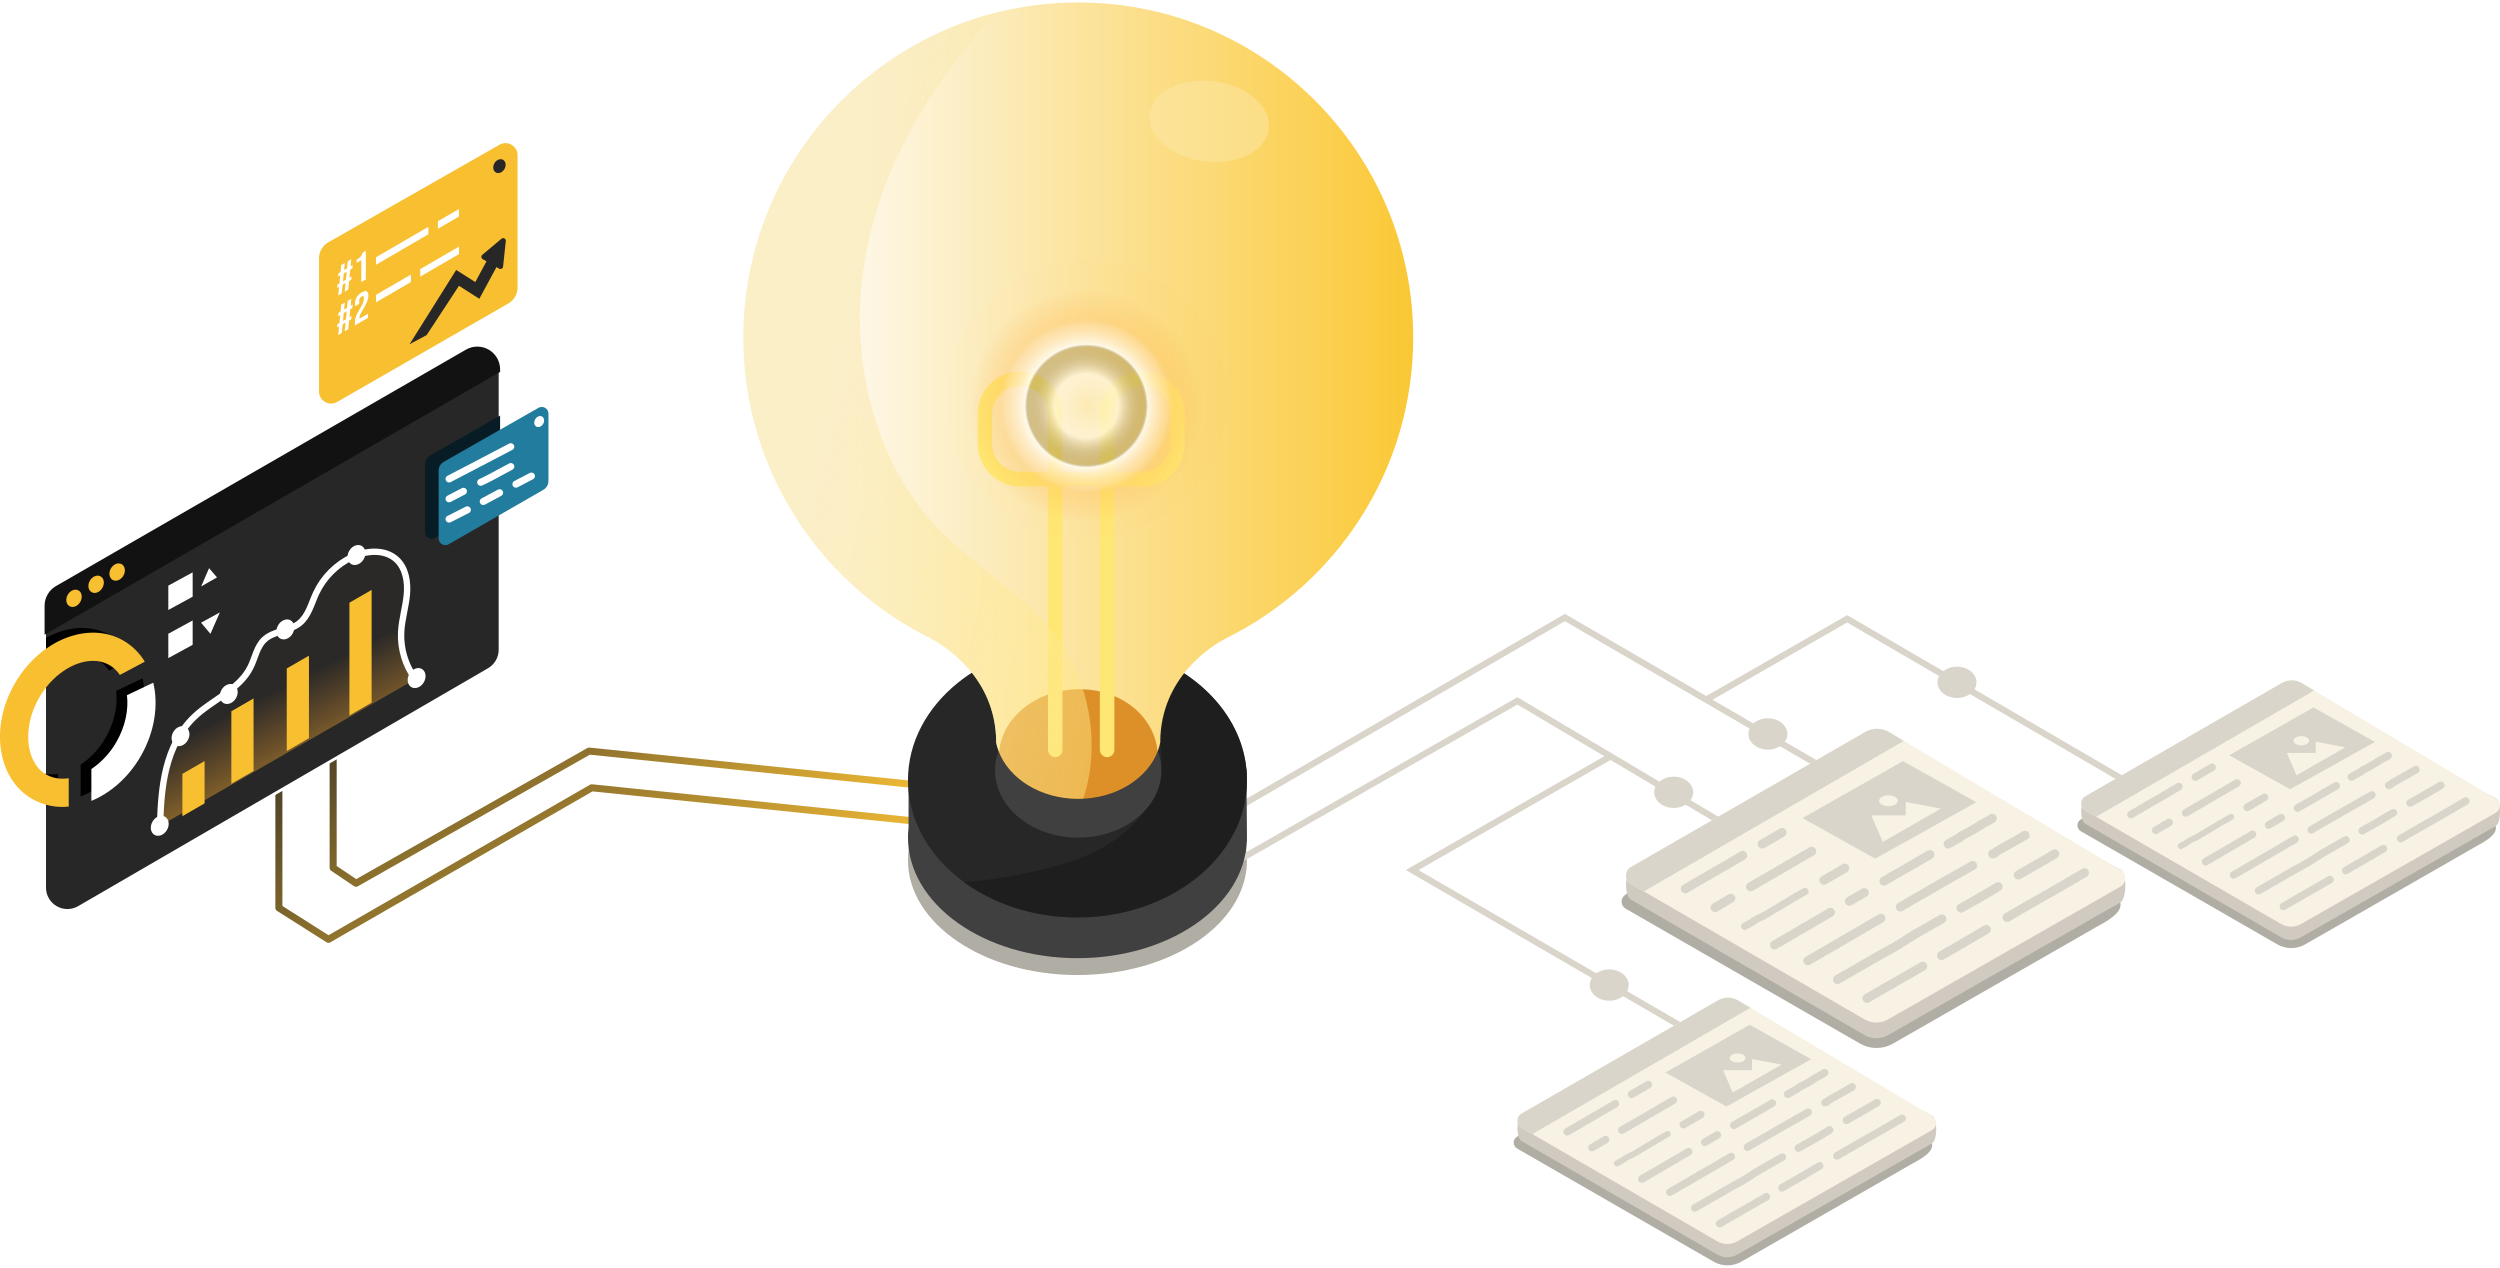 <svg width="485" height="246" viewBox="0 0 485 246" fill="none" xmlns="http://www.w3.org/2000/svg">
<ellipse cx="209.028" cy="166.9" rx="32.882" ry="22.257" fill="#B0ADA4"/>
<path d="M63.72 182.914C63.591 182.914 63.464 182.877 63.354 182.808L53.737 176.71C53.54 176.584 53.42 176.366 53.42 176.132V153.483C53.42 153.105 53.726 152.799 54.103 152.799C54.481 152.799 54.786 153.105 54.786 153.483V175.757L63.738 181.433L114.453 152.239C114.578 152.168 114.721 152.137 114.864 152.151L176.611 158.512C176.987 158.55 177.26 158.886 177.221 159.261C177.183 159.637 176.848 159.91 176.472 159.872L114.945 153.532L64.062 182.824C63.958 182.883 63.84 182.914 63.72 182.914Z" fill="url(#paint0_linear_0_9307)"/>
<path d="M69.066 172.04C68.93 172.039 68.798 171.999 68.684 171.924L64.25 168.93C64.061 168.803 63.948 168.591 63.947 168.363V145.326C63.966 144.962 64.266 144.676 64.631 144.676C64.996 144.676 65.297 144.962 65.315 145.326V168.002L69.105 170.549L113.945 145.117C114.068 145.047 114.21 145.017 114.351 145.032L176.099 151.391C176.474 151.429 176.747 151.765 176.709 152.14C176.671 152.516 176.335 152.789 175.96 152.75L114.429 146.411L69.411 171.945C69.307 172.007 69.188 172.04 69.066 172.04Z" fill="url(#paint1_linear_0_9307)"/>
<path d="M97.019 71.664V126.05C97.019 127.627 96.18 129.084 94.817 129.875L15.29 176.034C13.923 176.826 12.237 176.83 10.868 176.042C9.498 175.255 8.653 173.796 8.649 172.216V117.523C8.649 115.942 9.493 114.482 10.862 113.692L90.389 67.832C91.757 67.043 93.443 67.043 94.81 67.833C96.178 68.624 97.02 70.084 97.019 71.664Z" fill="#272727" stroke="white" stroke-width="0.55"/>
<path d="M97.019 71.664V72.147L8.649 123.136V117.524C8.65 115.942 9.494 114.481 10.864 113.692L90.391 67.832C91.759 67.042 93.444 67.043 94.811 67.833C96.179 68.624 97.02 70.084 97.019 71.664Z" fill="#121212"/>
<ellipse cx="14.359" cy="116.074" rx="1.761" ry="1.4" transform="rotate(-60 14.359 116.074)" fill="#F8BF30"/>
<ellipse cx="18.648" cy="113.352" rx="1.761" ry="1.4" transform="rotate(-60 18.648 113.352)" fill="#F8BF30"/>
<ellipse cx="22.728" cy="110.978" rx="1.761" ry="1.4" transform="rotate(-60 22.728 110.978)" fill="#F8BF30"/>
<path d="M31.046 160.213C31.161 156.45 31.361 152.662 32.279 149.012C33.196 145.361 34.859 141.82 37.56 139.196C41.13 135.723 46.437 133.846 48.625 129.371C49.495 127.591 49.826 125.464 51.266 124.101C53.098 122.363 56.094 122.484 58.069 120.912C59.83 119.519 60.374 117.15 61.31 115.116C62.765 111.991 65.274 109.48 68.397 108.023C71.14 106.755 74.703 106.5 76.928 108.551C78.729 110.207 79.155 112.906 78.931 115.342C78.708 117.777 77.953 120.151 77.824 122.593C77.666 125.872 78.64 129.105 80.583 131.75" fill="url(#paint2_linear_0_9307)"/>
<path d="M31.046 160.213C31.161 156.45 31.361 152.662 32.279 149.012C33.196 145.361 34.859 141.82 37.56 139.196C41.13 135.723 46.437 133.846 48.625 129.371C49.495 127.591 49.826 125.464 51.266 124.101C53.098 122.363 56.094 122.484 58.069 120.912C59.83 119.519 60.374 117.15 61.31 115.116C62.765 111.991 65.274 109.48 68.397 108.023C71.14 106.755 74.703 106.5 76.928 108.551C78.729 110.207 79.155 112.906 78.931 115.342C78.708 117.777 77.953 120.151 77.824 122.593C77.666 125.872 78.64 129.105 80.583 131.75" stroke="white" stroke-width="1.232"/>
<path d="M312.711 146.576L273.96 168.793L326.03 199.025" stroke="#D9D5CA" stroke-width="1.232"/>
<path d="M333.874 159.47L294.377 135.966L239.232 167.481" stroke="#D9D5CA" stroke-width="1.232"/>
<path d="M352.083 147.992L303.582 119.797L241.431 155.89" stroke="#D9D5CA" stroke-width="1.232"/>
<path d="M331.3 135.574L358.353 120.051L412.187 151.426" stroke="#D9D5CA" stroke-width="1.232"/>
<path d="M373.705 222.181L374.668 220.492C374.283 221.777 376.604 222.781 371.174 225.641L337.861 244.746C336.177 245.725 334.098 245.725 332.414 244.746L294.291 222.797C293.909 222.566 293.669 222.159 293.652 221.713C293.636 221.267 293.845 220.843 294.21 220.585L298.707 217.406L373.705 222.181Z" fill="#B0ADA4"/>
<path d="M295.167 221.348L297.28 222.58L333.178 243.393C334.361 244.078 335.818 244.083 337.005 243.406L374.811 221.813C375.867 221.21 375.921 217.1 374.881 216.479L339.579 198.083L337.185 196.659C335.994 195.95 334.513 195.939 333.312 196.63L295.167 216.63C294.107 217.225 294.114 220.733 295.167 221.348Z" fill="#D1CAC0"/>
<path d="M295.165 218.78L297.278 220.013L333.177 240.824C334.359 241.51 335.817 241.515 337.004 240.836L374.809 219.234C375.297 218.954 375.6 218.436 375.605 217.874C375.61 217.311 375.316 216.788 374.834 216.499L339.577 195.505L337.183 194.08C335.992 193.372 334.511 193.362 333.31 194.054L295.169 216.04C294.681 216.323 294.38 216.844 294.379 217.409C294.379 217.973 294.678 218.496 295.165 218.78Z" fill="#F8F2E4"/>
<path d="M295.165 218.78L297.278 220.013L339.577 195.514L337.183 194.089C335.992 193.381 334.511 193.371 333.31 194.063L295.169 216.04C294.681 216.323 294.38 216.844 294.379 217.409C294.379 217.973 294.678 218.495 295.165 218.78Z" fill="#D9D5CA"/>
<path d="M304.034 220.308C304.167 220.308 304.297 220.272 304.411 220.205C305.895 219.324 307.381 218.468 308.812 217.644C310.417 216.721 312.078 215.769 313.729 214.779C313.963 214.647 314.108 214.398 314.106 214.129C314.104 213.859 313.956 213.613 313.719 213.484C313.483 213.356 313.195 213.366 312.968 213.511C311.329 214.494 309.676 215.448 308.076 216.36C306.633 217.188 305.142 218.044 303.647 218.933C303.361 219.104 303.224 219.445 303.312 219.766C303.401 220.087 303.694 220.31 304.027 220.308H304.034Z" fill="#D9D5CA"/>
<path d="M316.538 213.037C316.668 213.037 316.795 213.002 316.907 212.937C317.981 212.314 319.054 211.688 320.127 211.062C320.366 210.934 320.516 210.686 320.519 210.415C320.521 210.144 320.375 209.893 320.138 209.762C319.901 209.631 319.611 209.639 319.383 209.785L316.166 211.662C315.878 211.83 315.737 212.171 315.824 212.494C315.911 212.816 316.204 213.041 316.538 213.041V213.037Z" fill="#D9D5CA"/>
<path d="M308.864 223.36C308.995 223.361 309.123 223.326 309.236 223.26L311.824 221.747C312.063 221.62 312.213 221.372 312.215 221.101C312.217 220.83 312.071 220.579 311.834 220.448C311.597 220.316 311.308 220.325 311.079 220.471L308.49 221.983C308.202 222.152 308.063 222.493 308.151 222.815C308.239 223.137 308.531 223.36 308.864 223.36Z" fill="#D9D5CA"/>
<path d="M314.64 219.993C314.77 219.994 314.898 219.959 315.01 219.893L317.198 218.625L318.003 218.158C320.291 216.836 322.641 215.468 324.958 214.108C325.197 213.981 325.347 213.733 325.349 213.462C325.352 213.191 325.205 212.94 324.968 212.809C324.732 212.677 324.442 212.686 324.213 212.831C321.898 214.182 319.541 215.55 317.26 216.882L316.457 217.347L314.269 218.616C313.98 218.784 313.84 219.125 313.927 219.448C314.014 219.771 314.306 219.995 314.64 219.995V219.993Z" fill="#D9D5CA"/>
<path d="M313.695 226.266C313.786 226.265 313.876 226.244 313.957 226.202C314.17 226.097 314.352 225.993 314.529 225.891C314.707 225.789 314.859 225.702 315.042 225.611C315.083 225.59 315.121 225.564 315.156 225.535C315.684 225.098 316.313 224.831 316.98 224.54L317.045 224.507C317.959 223.978 318.848 223.436 319.707 222.922C321.115 222.075 322.435 221.273 323.803 220.52C323.993 220.42 324.114 220.225 324.119 220.011C324.125 219.797 324.014 219.596 323.83 219.487C323.645 219.377 323.416 219.376 323.231 219.484C321.844 220.25 320.509 221.055 319.096 221.907C318.249 222.42 317.374 222.948 316.48 223.471C315.793 223.765 315.086 224.073 314.452 224.588C314.265 224.683 314.1 224.776 313.941 224.868C313.783 224.959 313.61 225.058 313.429 225.149C313.185 225.273 313.057 225.548 313.12 225.814C313.183 226.081 313.421 226.269 313.695 226.269V226.266Z" fill="#D9D5CA"/>
<path d="M326.576 218.917C326.699 218.916 326.82 218.885 326.928 218.826C328.112 218.172 329.258 217.507 330.334 216.848C330.674 216.631 330.778 216.182 330.567 215.838C330.356 215.494 329.909 215.383 329.561 215.587C328.505 216.235 327.38 216.889 326.217 217.524C325.922 217.687 325.773 218.028 325.856 218.354C325.939 218.681 326.232 218.91 326.569 218.912L326.576 218.917Z" fill="#D9D5CA"/>
<path d="M318.526 229.466C318.656 229.466 318.783 229.431 318.895 229.365L320.918 228.187L326.431 224.966L327.968 224.068C328.313 223.859 328.426 223.411 328.223 223.063C328.019 222.714 327.573 222.594 327.222 222.791L325.687 223.689L320.173 226.91L318.153 228.088C317.862 228.256 317.721 228.597 317.809 228.921C317.897 229.244 318.191 229.468 318.526 229.466Z" fill="#D9D5CA"/>
<path d="M330.733 222.337C330.864 222.337 330.992 222.302 331.105 222.235L333.532 220.826C333.76 220.693 333.9 220.449 333.899 220.185C333.898 219.921 333.757 219.678 333.528 219.547C333.299 219.416 333.017 219.417 332.789 219.549L330.36 220.958C330.071 221.127 329.931 221.468 330.018 221.791C330.106 222.114 330.399 222.338 330.733 222.337Z" fill="#D9D5CA"/>
<path d="M336.356 219.058C336.486 219.059 336.614 219.024 336.726 218.958C339.449 217.373 341.891 215.964 344.191 214.649C344.42 214.518 344.562 214.274 344.563 214.01C344.564 213.746 344.424 213.502 344.196 213.369C343.968 213.237 343.686 213.236 343.457 213.367C341.153 214.686 338.704 216.098 335.985 217.679C335.696 217.847 335.556 218.188 335.643 218.511C335.73 218.834 336.022 219.058 336.356 219.058Z" fill="#D9D5CA"/>
<path d="M346.809 213.015C346.92 213.015 347.03 212.99 347.13 212.941C347.466 212.779 347.753 212.608 348.029 212.44C348.327 212.251 348.637 212.084 348.959 211.939C349.045 211.902 349.123 211.848 349.189 211.782L349.4 211.571C350.575 210.99 351.712 210.336 352.805 209.614C352.958 209.524 353.132 209.438 353.319 209.346C353.719 209.167 354.098 208.943 354.447 208.679C354.766 208.424 354.818 207.958 354.563 207.639C354.307 207.32 353.842 207.269 353.523 207.524C353.257 207.719 352.97 207.885 352.668 208.019C352.458 208.123 352.24 208.228 352.029 208.355L351.999 208.374C350.919 209.091 349.794 209.738 348.631 210.311C348.56 210.347 348.496 210.393 348.439 210.449L348.24 210.648C347.906 210.805 347.581 210.982 347.267 211.176C347.008 211.333 346.762 211.481 346.487 211.613C346.173 211.761 346.004 212.108 346.081 212.447C346.159 212.786 346.462 213.025 346.809 213.022V213.015Z" fill="#D9D5CA"/>
<path d="M323.947 232.026C324.076 232.026 324.202 231.992 324.313 231.928L326.989 230.385C329.982 228.659 332.946 226.926 336.242 225.005C336.594 224.799 336.714 224.347 336.508 223.993C336.303 223.64 335.85 223.521 335.497 223.727C332.203 225.648 329.234 227.379 326.25 229.105L323.578 230.646C323.287 230.813 323.146 231.154 323.232 231.478C323.319 231.802 323.612 232.027 323.947 232.026Z" fill="#D9D5CA"/>
<path d="M339.005 223.284C339.135 223.284 339.263 223.249 339.375 223.184L341.968 221.673C344.704 220.088 347.619 218.417 351.141 216.436C351.494 216.234 351.618 215.785 351.419 215.431C351.219 215.077 350.771 214.95 350.416 215.147C346.895 217.132 343.968 218.799 341.225 220.396L338.632 221.906C338.343 222.074 338.203 222.415 338.29 222.738C338.378 223.061 338.671 223.285 339.005 223.284Z" fill="#D9D5CA"/>
<path d="M354.055 214.633C354.11 214.632 354.165 214.626 354.218 214.613C354.606 214.518 354.957 214.311 355.227 214.018C355.681 213.763 356.128 213.515 356.569 213.27C357.642 212.675 358.656 212.113 359.69 211.491C360.04 211.281 360.153 210.826 359.942 210.476C359.732 210.126 359.277 210.013 358.927 210.223C357.917 210.831 356.914 211.389 355.852 211.984C355.38 212.247 354.902 212.513 354.414 212.787C354.355 212.82 354.301 212.861 354.254 212.909C354.078 213.085 354 213.154 353.891 213.178C353.522 213.26 353.275 213.607 353.317 213.983C353.359 214.358 353.677 214.642 354.055 214.64V214.633Z" fill="#D9D5CA"/>
<path d="M328.778 235.083C328.906 235.083 329.031 235.05 329.142 234.986C330.299 234.324 331.469 233.648 332.601 232.993L332.89 232.827C333.964 232.206 335.105 231.547 336.235 230.904C336.601 230.695 336.988 230.489 337.361 230.288C338.157 229.879 338.931 229.428 339.678 228.936C341.099 227.962 342.648 227.094 344.144 226.252C344.79 225.889 345.457 225.516 346.109 225.135C346.348 225.008 346.498 224.76 346.5 224.489C346.502 224.218 346.356 223.967 346.119 223.836C345.882 223.705 345.593 223.713 345.364 223.859C344.723 224.232 344.061 224.604 343.428 224.963C341.903 225.821 340.326 226.706 338.851 227.715C338.146 228.176 337.419 228.6 336.671 228.985C336.288 229.189 335.891 229.402 335.509 229.621C334.383 230.265 333.239 230.926 332.165 231.547L331.876 231.713C330.744 232.366 329.575 233.042 328.422 233.703C328.132 233.87 327.99 234.211 328.077 234.535C328.164 234.859 328.457 235.084 328.792 235.083H328.778Z" fill="#D9D5CA"/>
<path d="M348.897 223.461C349.02 223.46 349.142 223.427 349.249 223.366C351.208 222.272 353.298 221.101 355.304 219.865C355.541 219.732 355.686 219.481 355.683 219.21C355.68 218.939 355.528 218.691 355.289 218.565C355.049 218.438 354.759 218.453 354.533 218.604C352.539 219.824 350.474 220.988 348.529 222.075C348.236 222.238 348.089 222.578 348.172 222.903C348.254 223.229 348.546 223.457 348.881 223.461H348.897Z" fill="#D9D5CA"/>
<path d="M358.211 218.074C358.341 218.074 358.469 218.04 358.582 217.975C359.322 217.544 360.073 217.116 360.8 216.702C362.018 216.008 363.279 215.293 364.52 214.545C364.87 214.334 364.983 213.88 364.773 213.53C364.562 213.179 364.108 213.066 363.758 213.277C362.525 214.013 361.279 214.728 360.061 215.418C359.332 215.832 358.579 216.262 357.832 216.695C357.544 216.863 357.403 217.204 357.49 217.527C357.577 217.849 357.87 218.074 358.204 218.074H358.211Z" fill="#D9D5CA"/>
<path d="M333.608 238.131C333.739 238.131 333.867 238.096 333.98 238.029L335.949 236.883C338.111 235.629 340.319 234.368 342.454 233.148L343.028 232.82C343.268 232.695 343.421 232.449 343.426 232.177C343.431 231.906 343.287 231.654 343.051 231.52C342.816 231.387 342.525 231.393 342.295 231.537L341.722 231.864C339.585 233.084 337.375 234.347 335.208 235.603C334.55 235.985 333.89 236.369 333.233 236.754C332.946 236.924 332.807 237.264 332.895 237.586C332.982 237.908 333.275 238.131 333.608 238.131Z" fill="#D9D5CA"/>
<path d="M345.716 231.17C345.844 231.17 345.97 231.137 346.082 231.073C348.08 229.927 350.713 228.407 353.379 226.822C353.611 226.69 353.755 226.443 353.753 226.175C353.751 225.907 353.605 225.661 353.371 225.532C353.137 225.402 352.851 225.41 352.623 225.551C349.967 227.136 347.342 228.647 345.346 229.79C345.056 229.957 344.914 230.298 345.001 230.622C345.087 230.946 345.381 231.171 345.716 231.17Z" fill="#D9D5CA"/>
<path d="M356.373 224.98C356.505 224.98 356.634 224.944 356.748 224.876C358.707 223.718 360.751 222.554 362.733 221.428C364.919 220.182 367.18 218.894 369.354 217.598C369.591 217.468 369.737 217.219 369.737 216.948C369.736 216.678 369.588 216.43 369.35 216.3C369.113 216.171 368.824 216.182 368.597 216.329C366.435 217.618 364.182 218.901 362.002 220.143C360.02 221.272 357.971 222.432 356.003 223.603C355.715 223.773 355.577 224.114 355.665 224.436C355.753 224.758 356.046 224.981 356.38 224.98H356.373Z" fill="#D9D5CA"/>
<path d="M339.444 198.795L323.092 208.072L334.921 214.67L351.372 205.49L339.444 198.795Z" fill="#D9D5CA"/>
<path d="M345.608 206.529L339.892 205.449V207.617L334.277 207.621L336.152 211.958L345.608 206.529Z" fill="#F8F2E4"/>
<ellipse cx="337.083" cy="205.254" rx="1.528" ry="0.888" fill="#F8F2E4"/>
<path d="M483.071 160.631L484.035 158.942C483.65 160.227 485.972 161.231 480.541 164.091L447.228 183.196C445.545 184.176 443.465 184.176 441.782 183.196L403.658 161.245C403.276 161.015 403.036 160.608 403.019 160.162C403.003 159.717 403.213 159.293 403.577 159.035L408.073 155.855L483.071 160.631Z" fill="#B0ADA4"/>
<path d="M404.535 159.794L406.647 161.027L442.546 181.831C443.728 182.517 445.186 182.522 446.373 181.843L484.178 160.25C485.234 159.65 485.289 155.538 484.248 154.916L448.946 136.521L446.552 135.096C445.361 134.389 443.88 134.378 442.68 135.07L404.535 155.068C403.473 155.675 403.482 159.185 404.535 159.794Z" fill="#D1CAC0"/>
<path d="M404.533 157.232L406.645 158.456L442.544 179.26C443.726 179.946 445.184 179.951 446.371 179.272L484.176 157.679C484.657 157.397 484.953 156.882 484.957 156.324C484.961 155.767 484.672 155.248 484.195 154.959L448.939 133.964L446.545 132.54C445.354 131.83 443.873 131.82 442.672 132.511L404.536 154.495C404.05 154.779 403.75 155.3 403.75 155.863C403.749 156.426 404.047 156.947 404.533 157.232Z" fill="#F8F2E4"/>
<path d="M404.533 157.232L406.645 158.456L448.944 133.959L446.55 132.534C445.359 131.825 443.879 131.814 442.678 132.506L404.541 154.49C404.052 154.772 403.749 155.293 403.748 155.859C403.746 156.424 404.045 156.947 404.533 157.232Z" fill="#D9D5CA"/>
<path d="M413.399 158.759C413.532 158.759 413.662 158.723 413.776 158.655C415.26 157.774 416.748 156.919 418.177 156.094C419.784 155.173 421.444 154.221 423.095 153.229C423.432 153.014 423.537 152.569 423.331 152.226C423.125 151.882 422.684 151.765 422.335 151.961C420.696 152.944 419.041 153.898 417.443 154.812C415.999 155.64 414.508 156.494 413.014 157.383C412.728 157.554 412.591 157.894 412.679 158.215C412.767 158.537 413.059 158.759 413.392 158.759H413.399Z" fill="#D9D5CA"/>
<path d="M425.905 151.488C426.035 151.488 426.162 151.453 426.274 151.387C427.348 150.764 428.421 150.139 429.494 149.512C429.733 149.384 429.883 149.136 429.886 148.865C429.888 148.594 429.742 148.344 429.505 148.212C429.268 148.081 428.978 148.089 428.75 148.235C427.677 148.862 426.604 149.486 425.532 150.109C425.243 150.277 425.102 150.618 425.19 150.941C425.277 151.264 425.57 151.488 425.905 151.488Z" fill="#D9D5CA"/>
<path d="M418.232 161.811C418.362 161.811 418.49 161.776 418.603 161.71C419.464 161.205 420.326 160.701 421.189 160.198C421.417 160.065 421.557 159.82 421.556 159.557C421.555 159.293 421.413 159.049 421.185 158.918C420.956 158.787 420.674 158.788 420.446 158.921L417.857 160.434C417.569 160.603 417.431 160.943 417.518 161.265C417.606 161.587 417.898 161.811 418.232 161.811Z" fill="#D9D5CA"/>
<path d="M424.007 158.444C424.137 158.444 424.265 158.41 424.377 158.345L426.565 157.075L427.368 156.609C429.656 155.286 432.008 153.918 434.325 152.558C434.564 152.431 434.714 152.183 434.716 151.912C434.719 151.641 434.573 151.39 434.336 151.259C434.099 151.127 433.809 151.136 433.58 151.282C431.265 152.632 428.908 154.001 426.627 155.323L425.822 155.79L423.639 157.072C423.351 157.24 423.211 157.581 423.298 157.903C423.384 158.226 423.677 158.45 424.011 158.451L424.007 158.444Z" fill="#D9D5CA"/>
<path d="M423.06 164.716C423.152 164.716 423.243 164.694 423.324 164.653C423.537 164.547 423.719 164.443 423.897 164.341C424.074 164.239 424.226 164.153 424.409 164.061C424.449 164.04 424.488 164.015 424.523 163.987C425.051 163.549 425.678 163.283 426.347 162.99L426.412 162.957C427.324 162.429 428.215 161.888 429.074 161.372C430.482 160.525 431.801 159.726 433.168 158.97C433.439 158.805 433.531 158.457 433.379 158.179C433.226 157.902 432.882 157.794 432.598 157.935C431.211 158.701 429.876 159.505 428.463 160.359C427.616 160.87 426.741 161.398 425.847 161.921C425.161 162.216 424.453 162.524 423.819 163.038C423.633 163.133 423.467 163.228 423.309 163.318C423.15 163.408 422.978 163.508 422.796 163.6C422.552 163.723 422.424 163.998 422.487 164.264C422.55 164.53 422.787 164.719 423.06 164.72V164.716Z" fill="#D9D5CA"/>
<path d="M435.942 157.368C436.066 157.367 436.187 157.335 436.294 157.276C437.479 156.623 438.625 155.957 439.699 155.298C439.924 155.161 440.058 154.913 440.051 154.65C440.044 154.386 439.897 154.146 439.666 154.02C439.434 153.894 439.153 153.902 438.928 154.039C437.872 154.686 436.747 155.339 435.583 155.976C435.288 156.139 435.14 156.48 435.223 156.806C435.306 157.133 435.599 157.362 435.935 157.364L435.942 157.368Z" fill="#D9D5CA"/>
<path d="M427.892 167.916C428.022 167.916 428.15 167.881 428.262 167.815L430.285 166.637L435.798 163.416L437.333 162.518C437.572 162.391 437.723 162.143 437.725 161.872C437.727 161.601 437.581 161.35 437.344 161.219C437.107 161.087 436.817 161.096 436.589 161.242L435.052 162.14L429.54 165.361L427.519 166.539C427.229 166.706 427.088 167.048 427.176 167.371C427.263 167.694 427.558 167.918 427.892 167.916Z" fill="#D9D5CA"/>
<path d="M440.101 160.787C440.231 160.787 440.359 160.752 440.472 160.687C441.281 160.217 442.09 159.748 442.9 159.278C443.139 159.151 443.289 158.903 443.291 158.632C443.293 158.361 443.147 158.11 442.91 157.979C442.673 157.847 442.383 157.856 442.155 158.002L439.727 159.41C439.438 159.579 439.298 159.92 439.386 160.243C439.473 160.566 439.766 160.79 440.101 160.789V160.787Z" fill="#D9D5CA"/>
<path d="M445.723 157.512C445.853 157.512 445.98 157.478 446.093 157.413C448.816 155.828 451.257 154.42 453.558 153.102C453.797 152.976 453.948 152.729 453.952 152.459C453.956 152.188 453.812 151.937 453.577 151.804C453.341 151.671 453.052 151.677 452.822 151.82C450.52 153.139 448.069 154.552 445.351 156.133C445.063 156.301 444.922 156.642 445.009 156.965C445.096 157.287 445.389 157.512 445.723 157.512Z" fill="#D9D5CA"/>
<path d="M456.176 151.465C456.287 151.465 456.396 151.44 456.496 151.392C456.833 151.23 457.118 151.058 457.396 150.891C457.693 150.702 458.003 150.534 458.324 150.389C458.41 150.352 458.489 150.299 458.556 150.232L458.767 150.021C459.941 149.44 461.077 148.787 462.17 148.066C462.325 147.974 462.499 147.89 462.684 147.797C463.085 147.618 463.464 147.394 463.814 147.129C464.092 146.865 464.121 146.432 463.882 146.132C463.643 145.833 463.215 145.765 462.895 145.977C462.629 146.174 462.342 146.34 462.04 146.472C461.83 146.576 461.612 146.682 461.401 146.81L461.371 146.828C460.291 147.545 459.166 148.192 458.003 148.765C457.931 148.8 457.866 148.847 457.81 148.904L457.612 149.101C457.278 149.258 456.953 149.435 456.639 149.63C456.378 149.785 456.134 149.933 455.859 150.065C455.545 150.213 455.376 150.56 455.453 150.899C455.531 151.238 455.834 151.477 456.181 151.473L456.176 151.465Z" fill="#D9D5CA"/>
<path d="M433.321 170.476C433.45 170.476 433.577 170.442 433.689 170.378C434.582 169.866 435.474 169.352 436.365 168.835C439.358 167.109 442.322 165.377 445.617 163.455C445.97 163.25 446.09 162.797 445.884 162.444C445.678 162.091 445.226 161.971 444.873 162.177C441.579 164.1 438.609 165.829 435.626 167.555C434.735 168.069 433.844 168.583 432.952 169.096C432.661 169.263 432.52 169.604 432.606 169.928C432.693 170.252 432.986 170.477 433.321 170.476Z" fill="#D9D5CA"/>
<path d="M448.372 161.728C448.502 161.727 448.63 161.693 448.742 161.627L451.335 160.118C454.071 158.533 456.986 156.86 460.508 154.879C460.861 154.678 460.985 154.229 460.786 153.875C460.586 153.52 460.138 153.393 459.783 153.59C456.262 155.575 453.335 157.243 450.59 158.84L447.997 160.349C447.708 160.517 447.568 160.859 447.656 161.182C447.744 161.505 448.038 161.729 448.372 161.728Z" fill="#D9D5CA"/>
<path d="M463.423 153.083C463.478 153.083 463.532 153.076 463.585 153.064C463.973 152.969 464.325 152.762 464.596 152.468C465.05 152.214 465.497 151.965 465.937 151.722C467.011 151.125 468.025 150.563 469.057 149.941C469.283 149.806 469.419 149.559 469.414 149.296C469.41 149.032 469.265 148.79 469.034 148.662C468.804 148.535 468.522 148.539 468.296 148.675C467.286 149.283 466.282 149.839 465.221 150.436C464.749 150.699 464.27 150.965 463.783 151.239C463.724 151.273 463.67 151.313 463.622 151.361C463.446 151.537 463.369 151.606 463.26 151.63C462.891 151.712 462.643 152.059 462.685 152.435C462.727 152.81 463.046 153.094 463.423 153.092V153.083Z" fill="#D9D5CA"/>
<path d="M438.143 173.528C438.271 173.528 438.397 173.495 438.509 173.431C439.664 172.769 440.834 172.093 441.968 171.438L442.257 171.272C443.329 170.651 444.471 169.992 445.601 169.349C445.968 169.142 446.355 168.934 446.728 168.733C447.524 168.324 448.297 167.872 449.045 167.381C450.465 166.408 452.014 165.539 453.511 164.697C454.157 164.345 454.824 163.961 455.473 163.58C455.701 163.448 455.841 163.203 455.84 162.939C455.839 162.675 455.698 162.432 455.469 162.301C455.24 162.17 454.959 162.171 454.731 162.304C454.09 162.677 453.428 163.049 452.794 163.408C451.268 164.265 449.693 165.151 448.217 166.16C447.515 166.622 446.788 167.046 446.04 167.43C445.656 167.634 445.26 167.847 444.876 168.066C443.751 168.71 442.607 169.37 441.532 169.992L441.243 170.158C440.111 170.813 438.942 171.489 437.789 172.148C437.499 172.315 437.357 172.656 437.443 172.979C437.53 173.302 437.822 173.528 438.157 173.528H438.143Z" fill="#D9D5CA"/>
<path d="M458.264 161.909C458.387 161.908 458.508 161.876 458.616 161.816C460.573 160.721 462.654 159.549 464.671 158.313C464.908 158.181 465.053 157.93 465.05 157.659C465.047 157.387 464.895 157.14 464.655 157.013C464.416 156.887 464.126 156.902 463.9 157.052C461.906 158.275 459.841 159.437 457.896 160.525C457.603 160.69 457.458 161.031 457.543 161.356C457.628 161.681 457.921 161.908 458.257 161.909H458.264Z" fill="#D9D5CA"/>
<path d="M467.578 156.526C467.708 156.525 467.835 156.49 467.948 156.425C468.689 155.994 469.44 155.566 470.166 155.152C471.386 154.458 472.646 153.743 473.885 152.995C474.12 152.863 474.265 152.614 474.263 152.345C474.261 152.076 474.112 151.829 473.876 151.7C473.639 151.572 473.352 151.582 473.125 151.727C471.893 152.465 470.646 153.178 469.428 153.868C468.699 154.284 467.946 154.714 467.2 155.147C466.911 155.315 466.771 155.656 466.858 155.979C466.944 156.301 467.237 156.526 467.571 156.526H467.578Z" fill="#D9D5CA"/>
<path d="M442.974 176.582C443.105 176.581 443.234 176.546 443.347 176.479C444.002 176.096 444.658 175.713 445.317 175.333C447.478 174.079 449.686 172.818 451.83 171.598L452.404 171.27C452.74 171.06 452.851 170.621 452.654 170.276C452.458 169.932 452.024 169.804 451.671 169.987L451.098 170.314C448.96 171.535 446.751 172.797 444.584 174.053C443.925 174.434 443.266 174.818 442.609 175.204C442.322 175.373 442.183 175.714 442.27 176.035C442.358 176.357 442.649 176.581 442.982 176.582H442.974Z" fill="#D9D5CA"/>
<path d="M455.083 169.622C455.211 169.621 455.337 169.587 455.449 169.523C457.447 168.377 460.08 166.859 462.746 165.272C462.972 165.138 463.11 164.892 463.106 164.628C463.103 164.364 462.959 164.122 462.729 163.993C462.499 163.864 462.217 163.868 461.99 164.003C459.334 165.588 456.709 167.097 454.713 168.24C454.424 168.408 454.283 168.749 454.369 169.072C454.456 169.396 454.748 169.621 455.083 169.622Z" fill="#D9D5CA"/>
<path d="M465.74 163.431C465.872 163.431 466.002 163.395 466.115 163.327C468.074 162.168 470.116 161.004 472.1 159.879C474.287 158.634 476.547 157.345 478.721 156.049C478.958 155.918 479.105 155.669 479.104 155.399C479.103 155.128 478.955 154.88 478.718 154.751C478.48 154.622 478.191 154.632 477.964 154.779C475.802 156.068 473.549 157.352 471.37 158.593C469.387 159.722 467.338 160.882 465.37 162.053C465.083 162.223 464.944 162.564 465.032 162.886C465.12 163.208 465.413 163.431 465.747 163.431H465.74Z" fill="#D9D5CA"/>
<path d="M448.811 137.245L432.459 146.523L444.289 153.12L460.739 143.942L448.811 137.245Z" fill="#D9D5CA"/>
<path d="M454.975 144.981L449.258 143.9L449.26 146.067L443.644 146.073L445.519 150.408L454.975 144.981Z" fill="#F8F2E4"/>
<ellipse cx="446.45" cy="143.704" rx="1.528" ry="0.888" fill="#F8F2E4"/>
<path d="M410.027 175.53L411.176 173.517C410.717 175.051 413.477 176.247 407.009 179.656L367.294 202.433C365.287 203.6 362.808 203.6 360.8 202.433L315.35 176.266C314.896 175.989 314.611 175.503 314.592 174.972C314.572 174.44 314.821 173.934 315.253 173.625L320.613 169.835L410.027 175.53Z" fill="#B0ADA4"/>
<path d="M316.396 174.534L318.913 175.992L361.712 200.806C363.122 201.623 364.86 201.628 366.275 200.82L411.34 175.076C412.595 174.359 412.666 169.458 411.425 168.719L369.342 146.788L366.488 145.088C365.066 144.243 363.299 144.231 361.865 145.057L316.389 168.898C315.13 169.622 315.139 173.801 316.396 174.534Z" fill="#D1CAC0"/>
<path d="M316.394 171.478L318.911 172.936L361.71 197.75C363.12 198.567 364.858 198.573 366.273 197.765L411.338 172.021C411.921 171.688 412.284 171.071 412.29 170.4C412.296 169.728 411.945 169.104 411.368 168.761L369.335 143.731L366.481 142.033C365.059 141.186 363.291 141.174 361.857 142L316.392 168.21C315.808 168.547 315.448 169.17 315.449 169.845C315.449 170.519 315.809 171.142 316.394 171.478Z" fill="#F8F2E4"/>
<path d="M316.394 171.478L318.911 172.936L369.34 143.731L366.486 142.033C365.064 141.186 363.296 141.174 361.862 142L316.397 168.21C315.813 168.546 315.452 169.169 315.451 169.843C315.45 170.518 315.81 171.141 316.394 171.478Z" fill="#D9D5CA"/>
<path d="M326.964 173.299C327.123 173.298 327.278 173.255 327.413 173.174C329.182 172.117 330.955 171.105 332.668 170.122C334.583 169.023 336.564 167.888 338.532 166.706C338.949 166.456 339.085 165.914 338.834 165.496C338.584 165.078 338.043 164.943 337.625 165.193C335.671 166.366 333.7 167.498 331.791 168.592C330.073 169.58 328.294 170.599 326.51 171.66C326.167 171.861 326.002 172.268 326.108 172.652C326.213 173.036 326.563 173.301 326.961 173.299H326.964Z" fill="#D9D5CA"/>
<path d="M341.873 164.63C342.028 164.63 342.181 164.588 342.315 164.51C343.595 163.767 344.874 163.022 346.152 162.275C346.424 162.117 346.591 161.825 346.59 161.509C346.588 161.194 346.419 160.904 346.145 160.748C345.872 160.592 345.535 160.593 345.263 160.752C343.988 161.499 342.71 162.244 341.429 162.987C341.084 163.186 340.916 163.594 341.02 163.979C341.124 164.364 341.474 164.631 341.873 164.63Z" fill="#D9D5CA"/>
<path d="M332.725 176.937C332.88 176.937 333.033 176.896 333.168 176.818C334.194 176.215 335.222 175.614 336.252 175.014C336.65 174.761 336.778 174.239 336.542 173.831C336.306 173.422 335.79 173.272 335.372 173.491L332.277 175.296C331.933 175.497 331.767 175.904 331.871 176.288C331.976 176.673 332.326 176.939 332.725 176.937Z" fill="#D9D5CA"/>
<path d="M339.611 172.92C339.766 172.92 339.917 172.879 340.051 172.801L342.66 171.288L343.618 170.732C346.337 169.155 349.15 167.523 351.912 165.912C352.333 165.666 352.475 165.126 352.229 164.705C351.984 164.285 351.444 164.143 351.023 164.389C348.263 166 345.454 167.63 342.734 169.207L341.776 169.763L339.167 171.276C338.82 171.475 338.65 171.883 338.755 172.269C338.859 172.656 339.211 172.923 339.611 172.92Z" fill="#D9D5CA"/>
<path d="M338.483 180.401C338.592 180.401 338.7 180.375 338.798 180.326C339.05 180.201 339.268 180.075 339.477 179.954C339.687 179.832 339.872 179.729 340.088 179.619C340.138 179.596 340.184 179.567 340.225 179.531C340.85 179.003 341.604 178.686 342.399 178.343C342.427 178.333 342.453 178.32 342.477 178.304C343.565 177.668 344.626 177.029 345.646 176.409C347.318 175.4 348.897 174.446 350.529 173.548C350.861 173.355 350.978 172.933 350.793 172.597C350.607 172.261 350.187 172.136 349.847 172.315C348.193 173.229 346.601 174.189 344.919 175.205C343.91 175.816 342.866 176.437 341.801 177.068C340.981 177.42 340.137 177.788 339.382 178.399C339.16 178.514 338.963 178.626 338.773 178.734C338.583 178.841 338.381 178.959 338.162 179.068C337.867 179.213 337.712 179.543 337.788 179.863C337.863 180.183 338.15 180.408 338.479 180.405L338.483 180.401Z" fill="#D9D5CA"/>
<path d="M353.84 171.64C353.988 171.64 354.133 171.602 354.263 171.531C355.671 170.753 357.042 169.958 358.324 169.175C358.739 168.92 358.869 168.378 358.615 167.962C358.361 167.547 357.818 167.417 357.403 167.671C356.146 168.442 354.803 169.221 353.414 169.987C353.06 170.18 352.882 170.589 352.983 170.979C353.084 171.37 353.437 171.642 353.84 171.64Z" fill="#D9D5CA"/>
<path d="M344.248 184.217C344.403 184.217 344.556 184.176 344.69 184.097L347.1 182.689C349.291 181.41 351.482 180.13 353.673 178.848L355.503 177.777C355.796 177.63 355.982 177.334 355.989 177.007C355.995 176.68 355.819 176.376 355.533 176.219C355.246 176.061 354.896 176.075 354.623 176.256L352.793 177.326L346.219 181.165L343.811 182.574C343.465 182.774 343.297 183.182 343.402 183.567C343.506 183.953 343.857 184.22 344.257 184.217H344.248Z" fill="#D9D5CA"/>
<path d="M358.797 175.717C358.952 175.717 359.105 175.675 359.239 175.597L362.135 173.908C362.533 173.655 362.66 173.133 362.424 172.725C362.188 172.316 361.672 172.166 361.254 172.385C360.287 172.947 359.322 173.51 358.359 174.074C358.013 174.274 357.845 174.681 357.949 175.067C358.054 175.452 358.405 175.719 358.804 175.717H358.797Z" fill="#D9D5CA"/>
<path d="M365.501 171.813C365.656 171.813 365.808 171.771 365.942 171.693C369.188 169.809 372.104 168.129 374.841 166.556C375.114 166.399 375.283 166.108 375.283 165.793C375.284 165.477 375.116 165.185 374.843 165.027C374.57 164.869 374.234 164.869 373.961 165.026C371.215 166.6 368.301 168.282 365.052 170.168C364.704 170.367 364.535 170.775 364.639 171.162C364.743 171.548 365.095 171.816 365.495 171.813H365.501Z" fill="#D9D5CA"/>
<path d="M377.962 164.603C378.094 164.603 378.225 164.573 378.344 164.515C378.711 164.335 379.069 164.135 379.416 163.918C379.771 163.694 380.141 163.494 380.523 163.32C380.626 163.276 380.72 163.212 380.8 163.133L381.051 162.881C382.448 162.189 383.801 161.411 385.1 160.55C385.276 160.441 385.493 160.338 385.713 160.231C386.19 160.016 386.642 159.749 387.06 159.433C387.305 159.236 387.427 158.923 387.379 158.612C387.332 158.301 387.122 158.039 386.828 157.924C386.535 157.81 386.203 157.861 385.958 158.058C385.64 158.291 385.298 158.489 384.938 158.648C384.688 158.769 384.428 158.898 384.176 159.049L384.141 159.07C382.853 159.922 381.512 160.69 380.125 161.369C380.041 161.411 379.963 161.467 379.897 161.534L379.659 161.772C379.26 161.961 378.873 162.173 378.499 162.408C378.189 162.594 377.897 162.77 377.569 162.936C377.196 163.113 376.995 163.525 377.088 163.928C377.18 164.331 377.54 164.616 377.953 164.612L377.962 164.603Z" fill="#D9D5CA"/>
<path d="M350.705 187.267C350.859 187.268 351.01 187.227 351.143 187.151C352.206 186.538 353.27 185.925 354.333 185.311C357.894 183.254 361.434 181.188 365.363 178.897C365.761 178.644 365.889 178.122 365.653 177.714C365.417 177.305 364.901 177.155 364.483 177.374C360.556 179.663 357.016 181.729 353.46 183.786L350.272 185.623C349.925 185.821 349.755 186.228 349.859 186.614C349.962 187.001 350.312 187.269 350.712 187.267H350.705Z" fill="#D9D5CA"/>
<path d="M368.658 176.839C368.814 176.839 368.966 176.797 369.1 176.719L372.19 174.918C375.453 173.019 378.928 171.043 383.127 168.675C383.551 168.436 383.702 167.898 383.463 167.474C383.224 167.049 382.687 166.899 382.262 167.138C378.057 169.504 374.575 171.492 371.304 173.394L368.213 175.196C367.867 175.396 367.699 175.803 367.804 176.189C367.908 176.574 368.259 176.841 368.658 176.839Z" fill="#D9D5CA"/>
<path d="M386.6 166.532C386.666 166.531 386.731 166.524 386.795 166.51C387.256 166.397 387.674 166.153 387.998 165.806C388.54 165.5 389.071 165.206 389.598 164.913C390.878 164.209 392.087 163.533 393.317 162.8C393.587 162.638 393.75 162.344 393.744 162.029C393.739 161.714 393.566 161.426 393.29 161.273C393.015 161.121 392.679 161.127 392.409 161.289C391.205 162.013 390.008 162.677 388.742 163.379C388.181 163.691 387.61 164.008 387.029 164.336C386.959 164.375 386.894 164.423 386.838 164.48C386.628 164.691 386.537 164.772 386.405 164.802C385.962 164.897 385.663 165.312 385.713 165.762C385.764 166.212 386.147 166.55 386.6 166.544V166.532Z" fill="#D9D5CA"/>
<path d="M356.465 190.907C356.618 190.907 356.768 190.867 356.901 190.791C358.278 190.002 359.674 189.195 361.022 188.415L361.374 188.216C362.654 187.477 364.015 186.691 365.354 185.927C365.791 185.677 366.252 185.43 366.698 185.191C367.646 184.704 368.567 184.166 369.458 183.58C371.153 182.419 373 181.384 374.783 180.38C375.554 179.948 376.348 179.499 377.124 179.049C377.411 178.899 377.592 178.604 377.596 178.28C377.601 177.957 377.427 177.657 377.145 177.5C376.863 177.342 376.517 177.352 376.244 177.525C375.48 177.971 374.691 178.406 373.927 178.843C372.109 179.864 370.231 180.921 368.47 182.125C367.631 182.675 366.764 183.18 365.872 183.638C365.416 183.883 364.944 184.136 364.487 184.397C363.145 185.165 361.781 185.952 360.499 186.686L360.156 186.885C358.808 187.665 357.413 188.47 356.039 189.257C355.69 189.455 355.519 189.863 355.622 190.251C355.726 190.638 356.078 190.906 356.479 190.904L356.465 190.907Z" fill="#D9D5CA"/>
<path d="M380.451 177.055C380.601 177.055 380.749 177.016 380.88 176.943C383.215 175.638 385.695 174.241 388.098 172.767C388.513 172.513 388.643 171.97 388.389 171.555C388.135 171.14 387.592 171.009 387.177 171.263C384.801 172.72 382.338 174.107 380.018 175.404C379.665 175.598 379.489 176.007 379.591 176.397C379.693 176.787 380.046 177.058 380.449 177.055H380.451Z" fill="#D9D5CA"/>
<path d="M391.557 170.631C391.712 170.631 391.864 170.591 391.997 170.513C392.878 169.999 393.775 169.49 394.638 168.997C396.092 168.168 397.594 167.312 399.072 166.423C399.489 166.172 399.624 165.631 399.374 165.214C399.124 164.796 398.583 164.661 398.166 164.912C396.703 165.792 395.21 166.641 393.765 167.465C392.895 167.96 392.004 168.472 391.107 168.988C390.761 169.188 390.593 169.596 390.697 169.981C390.802 170.367 391.153 170.634 391.552 170.631H391.557Z" fill="#D9D5CA"/>
<path d="M362.223 194.547C362.379 194.547 362.532 194.505 362.666 194.426C363.448 193.968 364.231 193.512 365.015 193.057C367.593 191.564 370.225 190.064 372.771 188.605L373.454 188.215C373.727 188.057 373.896 187.766 373.896 187.451C373.896 187.135 373.729 186.844 373.456 186.686C373.183 186.527 372.847 186.527 372.574 186.684L371.889 187.075C369.341 188.53 366.708 190.035 364.126 191.532C363.338 191.988 362.553 192.445 361.77 192.904C361.424 193.104 361.256 193.511 361.361 193.897C361.465 194.283 361.816 194.549 362.216 194.547H362.223Z" fill="#D9D5CA"/>
<path d="M376.658 186.249C376.811 186.249 376.963 186.208 377.096 186.131C379.476 184.767 382.618 182.962 385.796 181.065C386.066 180.904 386.23 180.611 386.226 180.296C386.222 179.981 386.05 179.693 385.775 179.539C385.5 179.385 385.165 179.389 384.894 179.551C381.726 181.433 378.594 183.24 376.219 184.603C375.871 184.8 375.7 185.208 375.803 185.595C375.906 185.983 376.257 186.251 376.658 186.249Z" fill="#D9D5CA"/>
<path d="M389.363 178.867C389.522 178.868 389.677 178.825 389.812 178.744C392.147 177.363 394.583 175.976 396.938 174.634C399.545 173.149 402.24 171.614 404.832 170.068C405.102 169.907 405.266 169.613 405.262 169.299C405.258 168.984 405.086 168.695 404.811 168.541C404.537 168.388 404.201 168.392 403.93 168.553C401.353 170.091 398.665 171.621 396.067 173.102C393.704 174.447 391.261 175.838 388.915 177.228C388.572 177.429 388.407 177.836 388.512 178.219C388.617 178.603 388.966 178.869 389.363 178.867Z" fill="#D9D5CA"/>
<path d="M369.181 147.65L349.687 158.711L363.789 166.576L383.401 155.633L369.181 147.65Z" fill="#D9D5CA"/>
<path d="M376.531 156.871L369.716 155.584V158.169L363.02 158.172L365.256 163.343L376.531 156.871Z" fill="#F8F2E4"/>
<ellipse cx="366.367" cy="155.349" rx="1.82" ry="1.058" fill="#F8F2E4"/>
<ellipse cx="324.694" cy="153.706" rx="3.162" ry="2.427" fill="#D9D5CA" stroke="#D9D5CA" stroke-width="1.232"/>
<ellipse cx="312.19" cy="191.103" rx="3.162" ry="2.427" fill="#D9D5CA" stroke="#D9D5CA" stroke-width="1.232"/>
<ellipse cx="342.968" cy="142.387" rx="3.162" ry="2.427" fill="#D9D5CA" stroke="#D9D5CA" stroke-width="1.232"/>
<ellipse cx="379.655" cy="132.374" rx="3.162" ry="2.427" fill="#D9D5CA" stroke="#D9D5CA" stroke-width="1.232"/>
<path d="M35.384 150.13V158.34L39.691 155.853V147.649L35.384 150.13Z" fill="#F8BF30"/>
<path d="M44.884 137.983V152.051L49.192 149.563V135.5L44.884 137.983Z" fill="#F8BF30"/>
<path d="M55.63 129.68V145.699L59.937 143.213V127.197L55.63 129.68Z" fill="#F8BF30"/>
<path d="M241.808 149.216L241.912 162.458C241.912 162.684 241.912 162.908 241.899 163.129C241.401 175.757 226.875 185.885 209.028 185.885C190.869 185.885 176.147 175.396 176.147 162.464C176.146 161.812 176.184 161.16 176.259 160.513V151.34L180.201 151.19L236.004 149.064L241.808 149.216Z" fill="#404040"/>
<path d="M241.912 151.334C241.912 166.054 227.188 177.989 209.028 177.989C200.517 177.989 192.763 175.367 186.922 171.066C180.303 166.192 176.147 159.157 176.147 151.343C176.147 136.623 190.869 124.691 209.028 124.691C213.132 124.68 217.212 125.308 221.124 126.55C233.3 130.449 241.912 140.076 241.912 151.334Z" fill="#272727"/>
<path opacity="0.57" d="M241.911 151.334C241.911 166.054 227.188 177.989 209.028 177.989C200.517 177.989 192.762 175.366 186.922 171.066C192.544 170.832 198.61 169.583 204.05 168.213C210.035 166.706 215.941 164.123 220.157 159.618C224.373 155.113 226.602 148.411 224.628 142.565C223.683 139.766 221.873 137.34 220.775 134.598C219.728 131.99 219.455 128.755 221.127 126.542C233.3 130.449 241.911 140.076 241.911 151.334Z" fill="#171717"/>
<path d="M274.161 65.476C274.161 91.133 259.304 113.317 237.722 123.888C235.081 125.297 225.199 131.367 225.086 143.85H225.132C225.017 144.466 224.85 145.07 224.632 145.657C222.725 150.808 217.006 154.622 210.132 154.948C209.815 154.964 209.495 154.973 209.173 154.973C201.872 154.973 195.706 151.046 193.711 145.657C193.494 145.07 193.327 144.466 193.211 143.85H193.259C193.146 131.206 183.008 125.15 180.526 123.833L180.459 123.8C180.229 123.68 180.074 123.602 180.005 123.573L179.968 123.555C158.756 112.855 144.205 90.859 144.205 65.476C144.205 35.038 165.118 9.486 193.356 2.417C198.533 1.125 203.849 0.475 209.185 0.48C245.07 0.475 274.161 29.577 274.161 65.476Z" fill="url(#paint3_linear_0_9307)"/>
<path d="M224.613 146.858C224.613 154.124 218.015 160.012 209.394 160.012C200.774 160.012 193.787 154.124 193.787 146.858C193.787 139.592 200.774 133.703 209.394 133.703C218.015 133.703 224.613 139.585 224.613 146.858Z" fill="#DE9028"/>
<path d="M225.315 149.418C225.315 156.638 218.089 162.501 209.176 162.501C200.263 162.501 193.035 156.644 193.035 149.418C193.035 148.134 193.265 146.86 193.715 145.657C195.709 151.046 201.876 154.973 209.176 154.973C216.476 154.973 222.641 151.046 224.635 145.657C225.085 146.86 225.315 148.134 225.315 149.418Z" fill="#404040"/>
<path d="M214.779 145.477V80.304C214.779 78.495 215.497 76.761 216.776 75.483C218.054 74.204 219.788 73.486 221.595 73.487V73.487C223.404 73.485 225.139 74.202 226.418 75.481C227.698 76.76 228.417 78.494 228.417 80.304V86.134C228.417 89.899 225.366 92.951 221.602 92.951H197.899C194.136 92.951 191.084 89.899 191.083 86.134V80.304C191.084 76.538 194.136 73.487 197.899 73.487V73.487C201.663 73.487 204.714 76.539 204.714 80.304V145.477" stroke="#FFE773" stroke-width="2.817" stroke-linecap="round" stroke-linejoin="round"/>
<ellipse opacity="0.457" cx="234.6" cy="23.545" rx="7.828" ry="11.669" transform="rotate(-82.77 234.6 23.545)" fill="#FAE9AD"/>
<path opacity="0.73" d="M211.234 150.677C210.975 152.126 210.608 153.554 210.135 154.948C209.819 154.964 209.498 154.973 209.176 154.973C201.876 154.973 195.709 151.046 193.715 145.657C193.497 145.07 193.33 144.466 193.215 143.85H193.263C193.15 131.206 183.012 125.15 180.53 123.833L180.463 123.8C180.232 123.68 180.077 123.602 180.009 123.572L179.972 123.555C158.756 112.855 144.205 90.859 144.205 65.476C144.205 35.037 165.118 9.486 193.356 2.417C181.561 15.045 172.195 30.085 168.47 46.878C164.099 66.571 168.447 88.8 182.605 103.166C189.604 110.27 198.681 115.291 204.694 123.241C210.526 130.963 212.959 141.161 211.234 150.677Z" fill="url(#paint4_linear_0_9307)"/>
<g style="mix-blend-mode:color-dodge" filter="url(#filter0_f_0_9307)">
<circle cx="211" cy="77.48" r="27" fill="url(#paint5_radial_0_9307)"/>
</g>
<path d="M67.787 116.921V138.8L72.094 136.313V114.44L67.787 116.921Z" fill="#F8BF30"/>
<ellipse cx="30.991" cy="160.202" rx="2.037" ry="1.621" transform="rotate(-60 30.991 160.202)" fill="white"/>
<ellipse cx="80.825" cy="131.544" rx="2.037" ry="1.621" transform="rotate(-60 80.825 131.544)" fill="white"/>
<ellipse cx="35.02" cy="142.817" rx="2.037" ry="1.621" transform="rotate(-60 35.02 142.817)" fill="white"/>
<ellipse cx="44.38" cy="134.633" rx="2.037" ry="1.621" transform="rotate(-60 44.38 134.633)" fill="white"/>
<ellipse cx="55.361" cy="122.108" rx="2.037" ry="1.621" transform="rotate(-60 55.361 122.108)" fill="white"/>
<ellipse cx="69.153" cy="107.672" rx="2.037" ry="1.621" transform="rotate(-60 69.153 107.672)" fill="white"/>
<path d="M27.647 131.603L22.542 134.029C22.882 136.826 22.22 140.12 20.489 143.119C19.293 145.213 17.634 147.005 15.638 148.358V154.539C19.354 153.004 22.831 150 25.221 145.854C27.936 141.144 28.68 135.954 27.647 131.603Z" fill="black"/>
<path d="M10.042 150.234C10.447 150.234 10.852 150.201 11.253 150.137V155.644C10.387 155.726 9.514 155.719 8.649 155.622V150.093C9.107 150.188 9.574 150.235 10.042 150.234Z" fill="black"/>
<path d="M26.006 127.537L21.164 130.106C20.643 129.32 19.948 128.665 19.132 128.192C18.167 127.643 17.074 127.361 15.964 127.376C13.499 127.376 11.151 128.433 8.933 130.451V123.738C13.29 121.349 17.897 121.157 21.863 123.448C23.567 124.438 24.993 125.845 26.006 127.537Z" fill="black"/>
<path d="M29.735 132.439L24.63 134.864C24.97 137.662 24.308 140.957 22.576 143.956C21.38 146.049 19.721 147.841 17.726 149.195V155.374C21.442 153.84 24.919 150.834 27.309 146.689C30.025 141.98 30.767 136.789 29.735 132.439Z" fill="white"/>
<path d="M8.961 150.255C6.548 148.86 5.815 146.173 5.595 144.695C5.15 141.725 5.886 138.307 7.611 135.317C10.066 131.062 14.263 128.204 18.053 128.204C19.163 128.189 20.257 128.469 21.222 129.017C22.037 129.494 22.732 130.152 23.252 130.94L28.089 128.368C27.077 126.678 25.654 125.273 23.952 124.282C17.206 120.387 7.771 124.106 2.877 132.583C-2.017 141.061 -0.515 151.095 6.222 154.99C8.378 156.217 10.864 156.738 13.332 156.48V150.973C12.931 151.036 12.526 151.068 12.121 151.068C11.014 151.082 9.924 150.801 8.961 150.255Z" fill="#F8BF30"/>
<path d="M37.375 115.759L32.652 118.337V113.612L37.375 111.036V115.759Z" fill="white"/>
<path d="M37.375 125.094L32.652 127.67V122.946L37.375 120.369V125.094Z" fill="white"/>
<path d="M40.559 110.228L39.023 113.767L42.098 112.015L40.559 110.228Z" fill="white"/>
<path d="M40.827 122.963L42.649 118.811L39.007 120.804L40.827 122.963Z" fill="white"/>
<path d="M61.888 50.113V75.95C61.888 76.787 62.333 77.56 63.057 77.979C63.781 78.398 64.673 78.399 65.398 77.982L98.614 58.874C99.722 58.237 100.406 57.055 100.406 55.776V30.114C100.406 29.279 99.963 28.507 99.241 28.087C98.52 27.668 97.629 27.664 96.905 28.078L63.692 47.01C62.577 47.645 61.888 48.83 61.888 50.113H61.888Z" fill="#F8BF30"/>
<ellipse cx="96.892" cy="32.231" rx="1.412" ry="1.123" transform="rotate(-60 96.892 32.231)" fill="#272727"/>
<path fill-rule="evenodd" clip-rule="evenodd" d="M65.398 55.866L65.788 55.639L65.604 57.326L66.296 56.925L66.472 55.238L67.035 54.908L66.869 56.597L67.559 56.194L67.735 54.507L68.142 54.271L68.206 53.614L67.799 53.85L67.95 52.306L68.357 52.07L68.42 51.413L68.014 51.649L68.149 50.289L67.457 50.693L67.322 52.052L66.758 52.38L66.894 51.02L66.202 51.423L66.067 52.781L65.669 53.012L65.605 53.67L66.003 53.44L65.852 54.982L65.463 55.208L65.398 55.866ZM67.258 52.709L67.107 54.252L66.544 54.579L66.695 53.036L67.258 52.709Z" fill="white"/>
<path d="M70.096 50.474L69.183 51.002V50.383C69.922 49.951 70.184 49.641 70.383 48.984L70.971 48.643V54.213L70.091 54.722L70.096 50.474Z" fill="white"/>
<path fill-rule="evenodd" clip-rule="evenodd" d="M65.398 63.542L65.788 63.315L65.612 64.999L66.304 64.596L66.48 62.909L67.044 62.581L66.878 64.268L67.559 63.872L67.735 62.183L68.142 61.947L68.206 61.29L67.799 61.526L67.95 59.984L68.357 59.748L68.42 59.091L68.014 59.325L68.149 57.967L67.457 58.369L67.322 59.728L66.758 60.056L66.894 58.696L66.202 59.1L66.067 60.459L65.669 60.69L65.605 61.347L66.003 61.116L65.852 62.658L65.463 62.886L65.398 63.542ZM67.258 60.385L67.107 61.928L66.544 62.257L66.695 60.713L67.258 60.385Z" fill="white"/>
<path d="M68.857 62.518C68.857 61.723 69.079 61.109 69.737 60.052C70.404 58.957 70.594 58.423 70.594 57.907C70.594 57.391 70.418 57.379 70.142 57.534C69.847 57.695 69.671 58.011 69.69 58.346V58.943L68.862 59.424V58.883C68.862 57.992 69.308 57.224 70.167 56.724C71.026 56.224 71.469 56.476 71.469 57.367C71.469 58.027 71.2 58.776 70.388 60.103C69.86 60.964 69.728 61.322 69.728 61.711V61.831L71.39 60.864V61.66L68.862 63.129L68.857 62.518Z" fill="white"/>
<path d="M83.107 45.454L72.948 51.362V49.905L83.107 43.999V45.454Z" fill="white"/>
<path d="M89.041 42.004L84.952 44.381V42.925L89.041 40.548V42.004Z" fill="white"/>
<path d="M79.72 54.715L72.948 58.652V57.198L79.72 53.258V54.715Z" fill="white"/>
<path d="M89.041 49.294L81.526 53.663V52.209L89.041 47.84V49.294Z" fill="white"/>
<path d="M79.454 66.783L82.772 65.004L89.041 55.442L92.988 57.967L96.892 50.752L94.866 49.794L92.208 54.722L88.499 52.374L79.454 66.783Z" fill="#272727"/>
<path d="M93.636 50.268L96.832 52.117C96.982 52.204 97.166 52.209 97.321 52.131C97.475 52.052 97.58 51.901 97.598 51.728L98.126 46.76C98.147 46.553 98.041 46.354 97.857 46.256C97.673 46.158 97.448 46.181 97.288 46.315L93.563 49.435C93.436 49.542 93.369 49.705 93.383 49.871C93.397 50.036 93.492 50.185 93.636 50.268Z" fill="#272727"/>
<path d="M97.019 80.631V97.107L84.394 104.367C83.993 104.596 83.502 104.595 83.103 104.364C82.704 104.133 82.458 103.707 82.457 103.246V90.082C82.457 89.373 82.837 88.718 83.454 88.367L97.019 80.631Z" fill="#071C24"/>
<path d="M85.101 91.304V104.468C85.102 104.929 85.348 105.355 85.747 105.586C86.146 105.817 86.637 105.819 87.038 105.591L105.409 95.025C106.022 94.673 106.4 94.019 106.4 93.312V80.245C106.4 79.784 106.155 79.356 105.756 79.124C105.357 78.892 104.864 78.891 104.463 79.12L86.099 89.587C85.483 89.939 85.102 90.594 85.101 91.304H85.101Z" fill="#227C9D"/>
<ellipse cx="104.602" cy="81.781" rx="1.122" ry="0.893" transform="rotate(-60 104.602 81.781)" fill="white"/>
<path d="M87.119 93.603C86.804 93.603 86.53 93.388 86.454 93.082C86.379 92.777 86.523 92.459 86.802 92.313L98.772 86.06C98.989 85.947 99.249 85.958 99.454 86.089C99.66 86.22 99.781 86.451 99.77 86.695C99.76 86.939 99.62 87.159 99.404 87.272L87.434 93.525C87.336 93.576 87.228 93.602 87.119 93.603Z" fill="white"/>
<path d="M93.257 94.249C92.935 94.249 92.657 94.026 92.588 93.711C92.519 93.397 92.679 93.077 92.972 92.944C94.19 92.387 95.412 91.722 96.593 91.077C97.313 90.684 98.058 90.278 98.779 89.91C98.997 89.795 99.259 89.806 99.466 89.939C99.673 90.072 99.793 90.306 99.779 90.552C99.766 90.798 99.621 91.017 99.401 91.126C98.697 91.487 97.992 91.871 97.248 92.276C96.045 92.933 94.803 93.611 93.54 94.187C93.451 94.228 93.355 94.249 93.257 94.249Z" fill="white"/>
<path d="M87.119 97.455C86.804 97.456 86.53 97.241 86.454 96.935C86.379 96.629 86.523 96.312 86.802 96.166L89.588 94.71C89.805 94.597 90.065 94.608 90.271 94.738C90.477 94.869 90.598 95.1 90.588 95.344C90.578 95.588 90.438 95.808 90.222 95.922L87.436 97.374C87.338 97.427 87.229 97.454 87.119 97.455Z" fill="white"/>
<path d="M100.087 94.613C99.772 94.614 99.498 94.399 99.423 94.093C99.348 93.787 99.491 93.47 99.77 93.324L102.782 91.75C103.117 91.575 103.53 91.704 103.705 92.039C103.88 92.373 103.75 92.786 103.416 92.962L100.402 94.536C100.305 94.587 100.197 94.613 100.087 94.613Z" fill="white"/>
<path d="M93.75 97.977C93.436 97.977 93.162 97.763 93.086 97.459C93.01 97.154 93.152 96.836 93.43 96.689C94.431 96.161 95.464 95.6 96.598 94.987C96.813 94.87 97.073 94.877 97.281 95.004C97.49 95.132 97.614 95.36 97.608 95.605C97.602 95.849 97.466 96.071 97.251 96.188C96.123 96.802 95.086 97.361 94.083 97.896C93.981 97.951 93.866 97.979 93.75 97.977Z" fill="white"/>
<path d="M87.119 101.384C86.8 101.385 86.523 101.166 86.451 100.855C86.379 100.545 86.531 100.226 86.818 100.086C87.951 99.528 89.106 98.944 90.351 98.301C90.568 98.189 90.828 98.201 91.033 98.333C91.239 98.465 91.358 98.697 91.347 98.941C91.335 99.184 91.194 99.404 90.978 99.516C89.728 100.162 88.564 100.748 87.422 101.314C87.327 101.36 87.224 101.384 87.119 101.384Z" fill="white"/>
<defs>
<filter id="filter0_f_0_9307" x="176.661" y="43.141" width="68.679" height="68.679" filterUnits="userSpaceOnUse" color-interpolation-filters="sRGB">
<feFlood flood-opacity="0" result="BackgroundImageFix"/>
<feBlend mode="normal" in="SourceGraphic" in2="BackgroundImageFix" result="shape"/>
<feGaussianBlur stdDeviation="3.67" result="effect1_foregroundBlur_0_9307"/>
</filter>
<linearGradient id="paint0_linear_0_9307" x1="-12.295" y1="171.85" x2="40.4" y2="254.63" gradientUnits="userSpaceOnUse">
<stop stop-color="#252525"/>
<stop offset="1" stop-color="#F9C035"/>
</linearGradient>
<linearGradient id="paint1_linear_0_9307" x1="4.092" y1="162.2" x2="50.48" y2="236.826" gradientUnits="userSpaceOnUse">
<stop stop-color="#252525"/>
<stop offset="1" stop-color="#F9C035"/>
</linearGradient>
<linearGradient id="paint2_linear_0_9307" x1="80.534" y1="155.808" x2="65.92" y2="127.259" gradientUnits="userSpaceOnUse">
<stop stop-color="#F8BF30"/>
<stop offset="1" stop-color="#FFA12E" stop-opacity="0.01"/>
</linearGradient>
<linearGradient id="paint3_linear_0_9307" x1="163.844" y1="152.846" x2="290.223" y2="152.846" gradientUnits="userSpaceOnUse">
<stop stop-color="#FDF8EA"/>
<stop offset="1" stop-color="#FAC11A"/>
</linearGradient>
<linearGradient id="paint4_linear_0_9307" x1="151.355" y1="120.301" x2="232.191" y2="140.133" gradientUnits="userSpaceOnUse">
<stop stop-color="#FBEBBC"/>
<stop offset="1" stop-color="#FFE773" stop-opacity="0.541"/>
</linearGradient>
<radialGradient id="paint5_radial_0_9307" cx="0" cy="0" r="1" gradientUnits="userSpaceOnUse" gradientTransform="translate(210.754 78.741) scale(22.777)">
<stop stop-color="white" stop-opacity="0.224"/>
<stop offset="0.273" stop-color="#FFF8EA" stop-opacity="0.66"/>
<stop offset="0.49" stop-color="#675016" stop-opacity="0.266"/>
<stop offset="0.524" stop-color="white" stop-opacity="0.76"/>
<stop offset="0.695" stop-color="#FFD79D" stop-opacity="0.492"/>
<stop offset="0.75" stop-color="#FFB449" stop-opacity="0.26"/>
<stop offset="1" stop-color="#FFA12E" stop-opacity="0.01"/>
</radialGradient>
</defs>
</svg>

